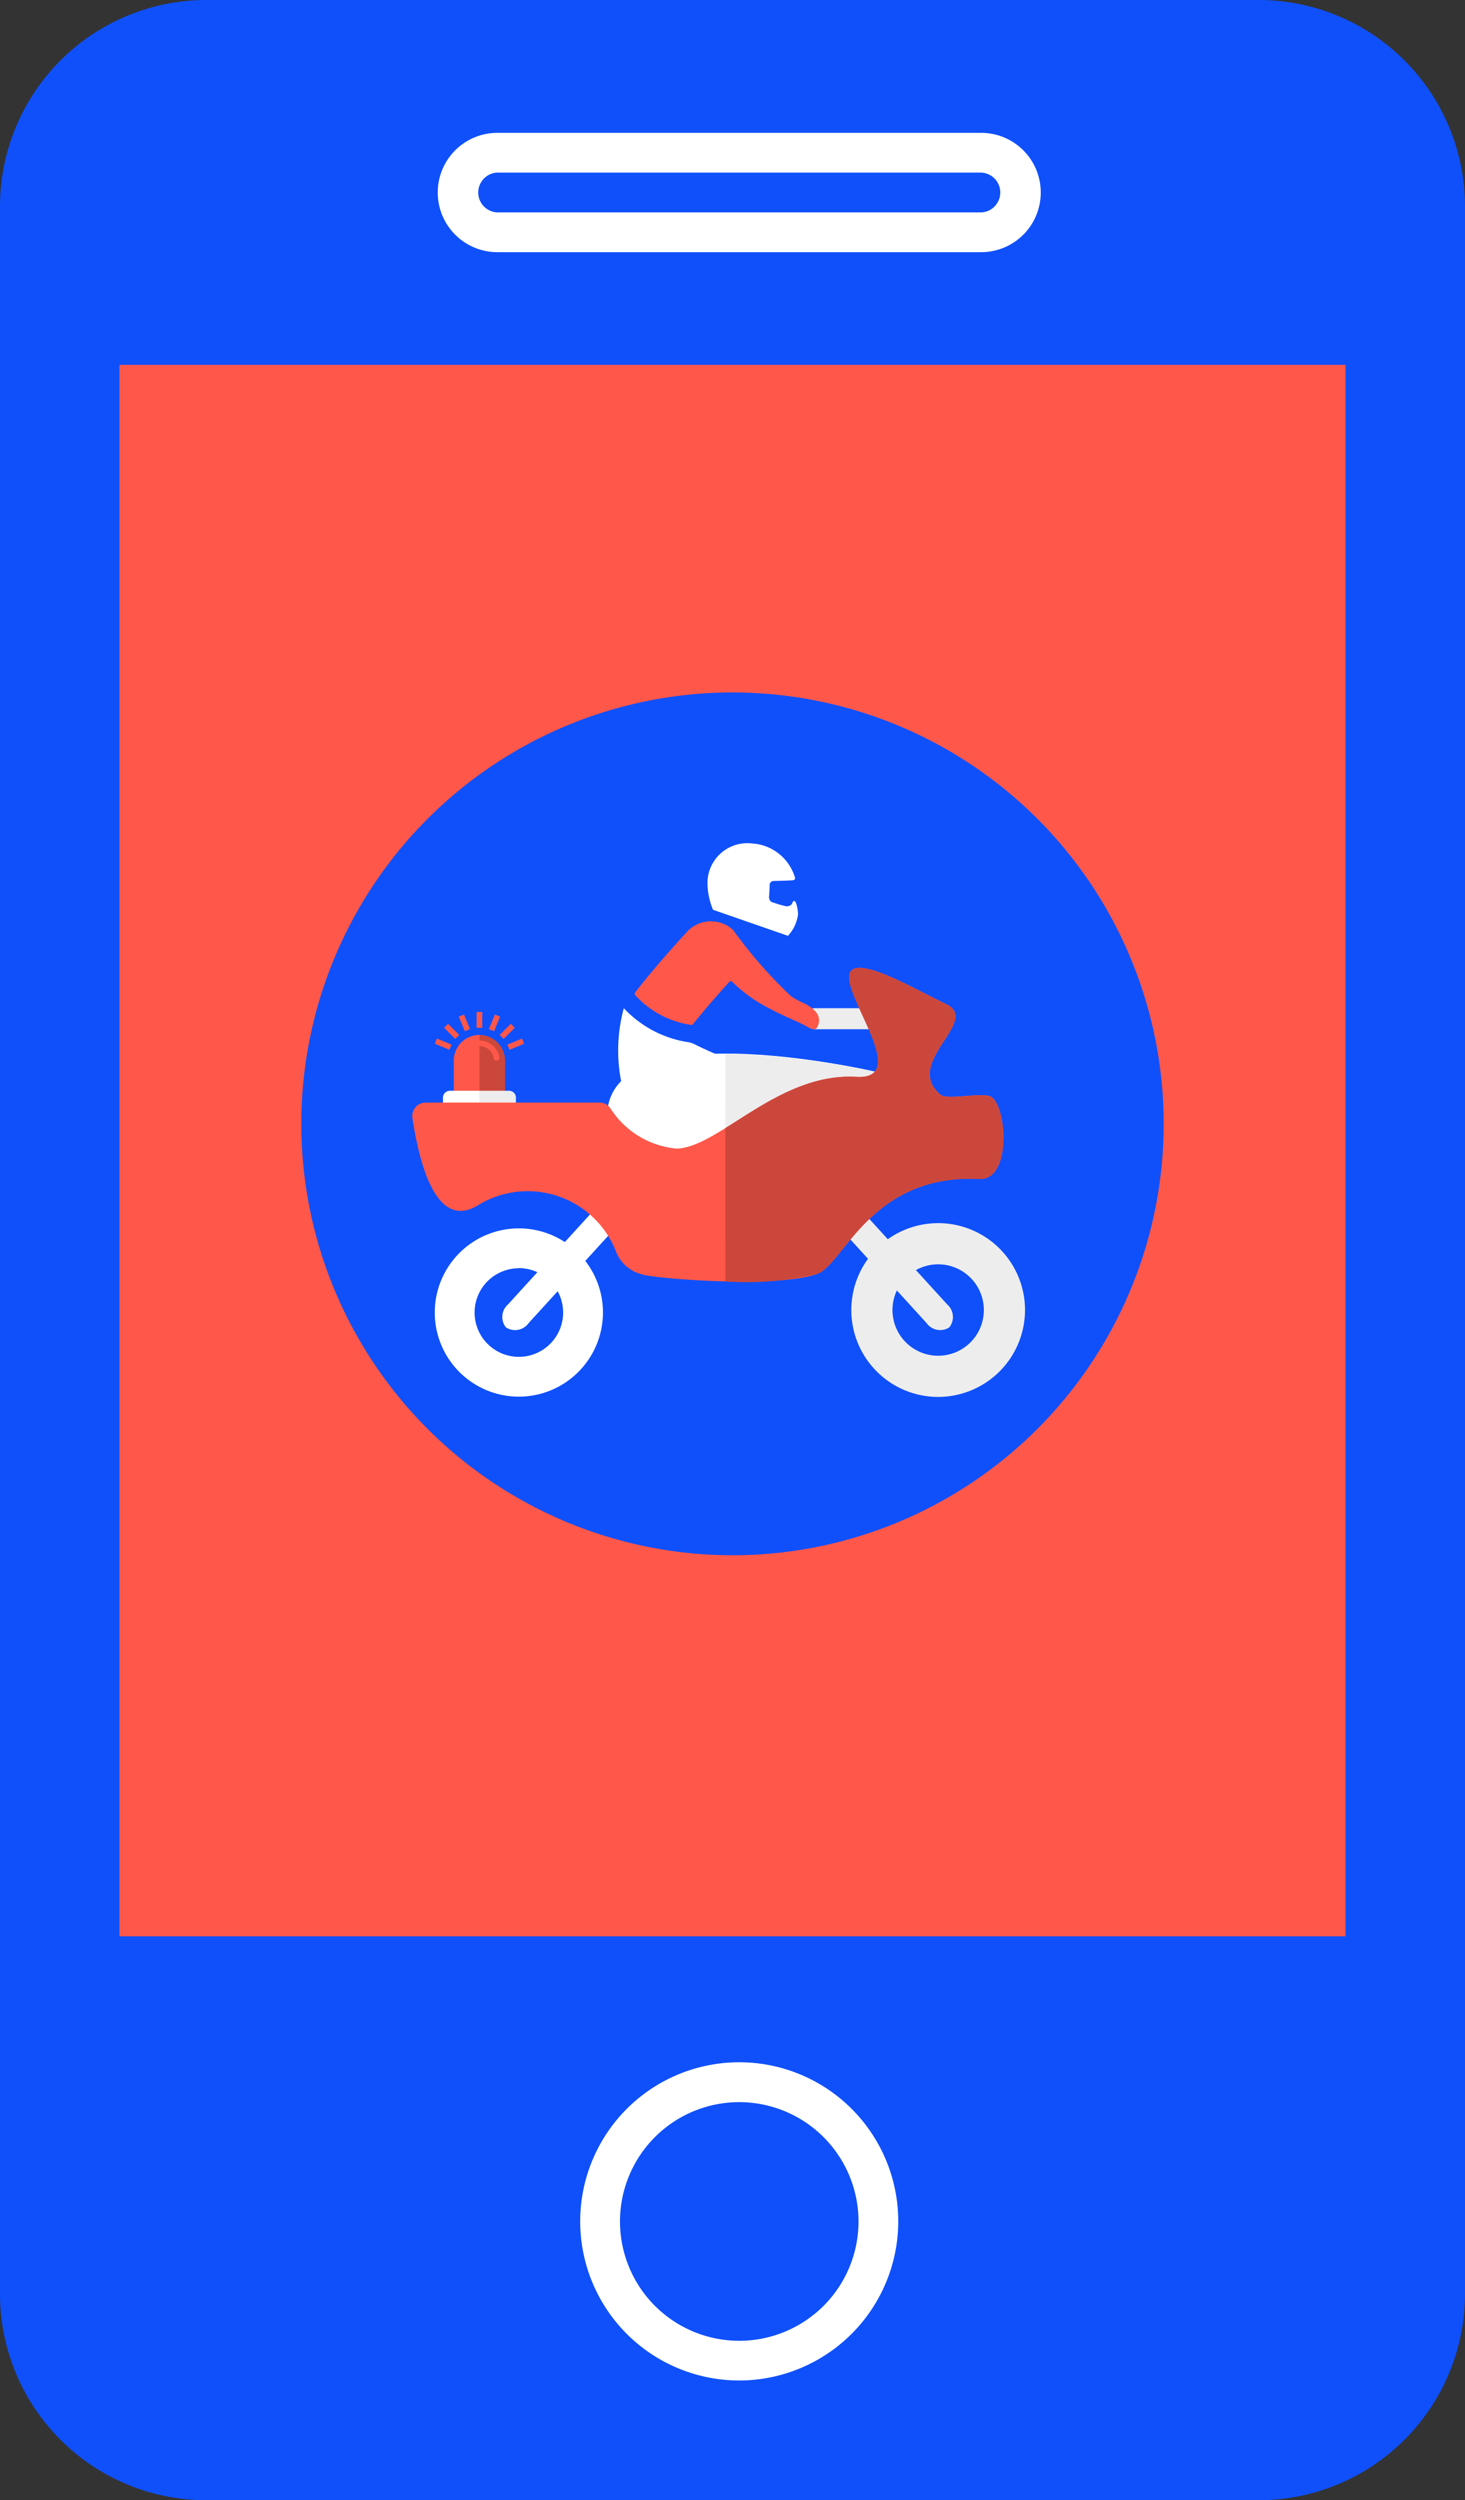 <svg id="Grupo_969" data-name="Grupo 969" xmlns="http://www.w3.org/2000/svg" width="49.442" height="84.336" viewBox="0 0 49.442 84.336">
  <rect x="0" y="0" width="49.442" height="84.336" fill="#333333" stroke="none"/>
  <g id="Grupo_911" data-name="Grupo 911">
    <g id="Grupo_910" data-name="Grupo 910">
      <path id="Caminho_2289" data-name="Caminho 2289" d="M42.482,84.336H6.96A6.966,6.966,0,0,1,0,77.379V6.96A6.966,6.966,0,0,1,6.96,0H42.482a6.968,6.968,0,0,1,6.96,6.96V77.379A6.97,6.97,0,0,1,42.482,84.336Z" transform="translate(0 0)" fill="#0f50fb"/>
    </g>
  </g>
  <g id="Grupo_912" data-name="Grupo 912" transform="translate(4.031 12.307)">
    <rect id="Retângulo_421" data-name="Retângulo 421" width="41.379" height="53.007" fill="#ff5749"/>
  </g>
  <g id="Grupo_923" data-name="Grupo 923" transform="translate(10.169 23.357)">
    <g id="Grupo_913" data-name="Grupo 913">
      <circle id="Elipse_93" data-name="Elipse 93" cx="14.552" cy="14.552" r="14.552" fill="#0f50fb"/>
    </g>
    <g id="Grupo_838" data-name="Grupo 838" transform="translate(3.751 5.104)">
      <g id="Grupo_815" data-name="Grupo 815" transform="translate(0.753 5.674)">
        <g id="Grupo_814" data-name="Grupo 814" transform="translate(0)">
          <g id="Grupo_800" data-name="Grupo 800" transform="translate(1.461)">
            <path id="Caminho_2227" data-name="Caminho 2227" d="M42.872,109.56h-.094l-.047.267.047.267h.094Z" transform="translate(-42.73 -109.56)" fill="#ff5749"/>
          </g>
          <g id="Grupo_801" data-name="Grupo 801" transform="translate(1.382 0.775)">
            <path id="Caminho_2228" data-name="Caminho 2228" d="M42.2,126.383v-1.017a.866.866,0,0,0-.866-.866h0l-.126,2.009Z" transform="translate(-41.21 -124.5)" fill="#cc473b"/>
          </g>
          <g id="Grupo_802" data-name="Grupo 802" transform="translate(1.413)">
            <rect id="Retângulo_412" data-name="Retângulo 412" width="0.094" height="0.533" fill="#ff5749"/>
          </g>
          <g id="Grupo_803" data-name="Grupo 803" transform="translate(0.642 0.775)">
            <path id="Caminho_2229" data-name="Caminho 2229" d="M27.816,124.689V124.5h0a.866.866,0,0,0-.866.866v1.017l.866.126v-1.631a.488.488,0,0,1,.481.408.091.091,0,0,0,.089.079H28.4a.091.091,0,0,0,.089-.105A.677.677,0,0,0,27.816,124.689Z" transform="translate(-26.95 -124.5)" fill="#ff5749"/>
          </g>
          <g id="Grupo_804" data-name="Grupo 804" transform="translate(2.19 0.399)">
            <rect id="Retângulo_413" data-name="Retângulo 413" width="0.533" height="0.189" transform="translate(0 0.377) rotate(-45)" fill="#ff5749"/>
          </g>
          <g id="Grupo_807" data-name="Grupo 807" transform="translate(0.315 0.085)">
            <g id="Grupo_805" data-name="Grupo 805" transform="translate(0 0.314)">
              <rect id="Retângulo_414" data-name="Retângulo 414" width="0.189" height="0.533" transform="translate(0 0.134) rotate(-45)" fill="#ff5749"/>
            </g>
            <g id="Grupo_806" data-name="Grupo 806" transform="translate(0.496 0)">
              <rect id="Retângulo_415" data-name="Retângulo 415" width="0.189" height="0.533" transform="translate(0 0.072) rotate(-22.5)" fill="#ff5749"/>
            </g>
          </g>
          <g id="Grupo_810" data-name="Grupo 810" transform="translate(1.826 0.085)">
            <g id="Grupo_808" data-name="Grupo 808" transform="translate(0 0)">
              <rect id="Retângulo_416" data-name="Retângulo 416" width="0.533" height="0.189" transform="translate(0 0.493) rotate(-67.5)" fill="#ff5749"/>
            </g>
            <g id="Grupo_809" data-name="Grupo 809" transform="translate(0.625 0.812)">
              <rect id="Retângulo_417" data-name="Retângulo 417" width="0.533" height="0.189" transform="translate(0 0.204) rotate(-22.5)" fill="#ff5749"/>
            </g>
          </g>
          <g id="Grupo_811" data-name="Grupo 811" transform="translate(0 0.896)">
            <rect id="Retângulo_418" data-name="Retângulo 418" width="0.189" height="0.533" transform="translate(0 0.175) rotate(-67.5)" fill="#ff5749"/>
          </g>
          <g id="Grupo_812" data-name="Grupo 812" transform="translate(1.382 2.658)">
            <path id="Caminho_2230" data-name="Caminho 2230" d="M42.568,161.024a.234.234,0,0,0-.234-.234h-1l-.126.232.126.2h1.232v-.2Z" transform="translate(-41.21 -160.79)" fill="#ededed"/>
          </g>
          <g id="Grupo_813" data-name="Grupo 813" transform="translate(0.276 2.658)">
            <path id="Caminho_2231" data-name="Caminho 2231" d="M20.266,160.79h-.131a.234.234,0,0,0-.234.234v.2h1.232v-.434Z" transform="translate(-19.9 -160.79)" fill="#fff"/>
          </g>
        </g>
      </g>
      <g id="Grupo_819" data-name="Grupo 819" transform="translate(6.23 -0.01)">
        <g id="Grupo_816" data-name="Grupo 816" transform="translate(0 7.387)">
          <path id="Caminho_2232" data-name="Caminho 2232" d="M120.161,142.391h0Z" transform="translate(-120.16 -142.39)" fill="#0f50fb"/>
        </g>
        <g id="Grupo_817" data-name="Grupo 817" transform="translate(3.727)">
          <path id="Caminho_2233" data-name="Caminho 2233" d="M194.227,1.255s.587-.013.658-.025.076-.056.067-.091h0A1.612,1.612,0,0,0,193.507-.01,1.346,1.346,0,0,0,192,1.287a2.377,2.377,0,0,0,.187.94l2.529.879a1.314,1.314,0,0,0,.341-.737h0A1.543,1.543,0,0,0,195,2.034a.494.494,0,0,0-.04-.085.046.046,0,0,0-.079.011L194.864,2a.16.16,0,0,1-.038.054.213.213,0,0,1-.2.049,4.23,4.23,0,0,1-.457-.137.159.159,0,0,1-.074-.079.21.21,0,0,1-.017-.107c.006-.073.019-.254.019-.375A.138.138,0,0,1,194.227,1.255Z" transform="translate(-192 0.01)" fill="#fff"/>
        </g>
        <g id="Grupo_818" data-name="Grupo 818" transform="translate(0.703 5.557)">
          <path id="Caminho_2234" data-name="Caminho 2234" d="M139.476,109.013a.276.276,0,0,0-.272-.229h-1.9c-.363-.15-.717-.31-1.019-.46a.764.764,0,0,0-.257-.075,3.744,3.744,0,0,1-2.125-1.139,5.42,5.42,0,0,0-.005,2.829l5.352-.554Z" transform="translate(-133.703 -107.11)" fill="#fff"/>
        </g>
      </g>
      <g id="Grupo_836" data-name="Grupo 836" transform="translate(-0.004 4.184)">
        <g id="Grupo_835" data-name="Grupo 835" transform="translate(0)">
          <g id="Grupo_820" data-name="Grupo 820" transform="translate(13.222 1.363)">
            <path id="Caminho_2235" data-name="Caminho 2235" d="M258.021,107.82h-2.767a.376.376,0,0,1-.394-.355h0a.376.376,0,0,1,.394-.355h2.791" transform="translate(-254.86 -107.11)" fill="#ededed"/>
          </g>
          <g id="Grupo_834" data-name="Grupo 834">
            <g id="Grupo_823" data-name="Grupo 823" transform="translate(0.757 8.79)">
              <g id="Grupo_822" data-name="Grupo 822">
                <path id="Caminho_2236" data-name="Caminho 2236" d="M17.418,255.936a2.838,2.838,0,1,1,2.838-2.838A2.841,2.841,0,0,1,17.418,255.936Zm0-4.331a1.494,1.494,0,1,0,1.494,1.494A1.5,1.5,0,0,0,17.418,251.6Z" transform="translate(-14.58 -250.26)" fill="#fff"/>
              </g>
            </g>
            <g id="Grupo_826" data-name="Grupo 826" transform="translate(14.815 8.614)">
              <g id="Grupo_825" data-name="Grupo 825" transform="translate(0 0)">
                <path id="Caminho_2237" data-name="Caminho 2237" d="M288.491,252.731a2.931,2.931,0,1,1,2.931-2.931A2.934,2.934,0,0,1,288.491,252.731Zm0-4.473a1.542,1.542,0,1,0,1.542,1.542A1.544,1.544,0,0,0,288.491,248.258Z" transform="translate(-285.56 -246.87)" fill="#ededed"/>
              </g>
            </g>
            <g id="Grupo_827" data-name="Grupo 827" transform="translate(6.573 2.892)">
              <path id="Caminho_2238" data-name="Caminho 2238" d="M126.959,139.9c.682,1.736,5.128.45,7.724-.421.99-.332.541-1.485,1.2-2.138.192-.19-.062-.142-.087-.147C135.649,137.158,124.906,134.669,126.959,139.9Z" transform="translate(-126.698 -136.57)" fill="#fff"/>
            </g>
            <g id="Grupo_828" data-name="Grupo 828" transform="translate(3.034 8.074)">
              <path id="Caminho_2239" data-name="Caminho 2239" d="M62.337,237.12l-2.962,3.249a.564.564,0,0,1-.768.146h0a.564.564,0,0,1,.075-.778l2.987-3.277" transform="translate(-58.483 -236.46)" fill="#fff"/>
            </g>
            <g id="Grupo_829" data-name="Grupo 829" transform="translate(14.392 8.074)">
              <path id="Caminho_2240" data-name="Caminho 2240" d="M277.41,237.12l2.962,3.249a.564.564,0,0,0,.768.146h0a.564.564,0,0,0-.075-.778l-2.987-3.277" transform="translate(-277.41 -236.46)" fill="#ededed"/>
            </g>
            <g id="Grupo_830" data-name="Grupo 830" transform="translate(10.563 2.892)">
              <path id="Caminho_2241" data-name="Caminho 2241" d="M203.61,139.1c1.374-.252,2.854.77,3.99.389.99-.332.541-1.485,1.2-2.138.192-.19-.062-.142-.087-.147a26.737,26.737,0,0,0-5.1-.62" transform="translate(-203.61 -136.58)" fill="#ededed"/>
            </g>
            <g id="Grupo_831" data-name="Grupo 831">
              <path id="Caminho_2242" data-name="Caminho 2242" d="M17.818,85.106c.227.192,1.223-.058,1.646.046.583.143.81,2.857-.335,2.8-3.66-.18-4.567,2.871-5.463,3.2-1.373.5-5.543.156-5.913.02a1.265,1.265,0,0,1-.9-.814A3.2,3.2,0,0,0,2.2,88.846c-1.5.9-2.014-1.76-2.2-2.936a.456.456,0,0,1,.439-.535h5.88a.439.439,0,0,1,.356.185,2.957,2.957,0,0,0,2.246,1.368c1.422-.038,3.431-2.572,6.057-2.421s-3.009-5.453,1.746-3.1l1.228.619C19.29,82.582,16.517,84,17.818,85.106Z" transform="translate(0.004 -80.829)" fill="#ff5749"/>
            </g>
            <g id="Grupo_833" data-name="Grupo 833" transform="translate(10.563 0.001)">
              <g id="Grupo_832" data-name="Grupo 832">
                <path id="Caminho_2243" data-name="Caminho 2243" d="M203.61,86.247c1.207-.751,2.676-1.83,4.416-1.729,2.625.151-3.009-5.453,1.746-3.1l1.228.619c1.336.557-1.437,1.978-.136,3.081.227.192,1.223-.058,1.646.046.583.143.81,2.857-.335,2.8-3.66-.18-4.567,2.871-5.463,3.2a10.413,10.413,0,0,1-3.1.255" transform="translate(-203.61 -80.839)" fill="#cc473b"/>
              </g>
            </g>
          </g>
        </g>
      </g>
      <g id="Grupo_837" data-name="Grupo 837" transform="translate(7.501 2.615)">
        <path id="Caminho_2244" data-name="Caminho 2244" d="M150.736,53.619a.863.863,0,0,0-.217-.174h0a1.007,1.007,0,0,0-.137-.08,2.759,2.759,0,0,1-.443-.236,15.532,15.532,0,0,1-1.963-2.24,1.1,1.1,0,0,0-1.554.056c-.024.026-.607.654-1.2,1.363-.215.258-.4.486-.556.691a.062.062,0,0,0,0,.081,3.145,3.145,0,0,0,1.923,1.013h.008c.358-.448.817-.981,1.254-1.459a.062.062,0,0,1,.091,0,4.966,4.966,0,0,0,1.244.893c.351.191.727.352,1.071.509l0,0,.226.119a.547.547,0,0,0,.245.08.062.062,0,0,0,.049-.02A.437.437,0,0,0,150.736,53.619Z" transform="translate(-144.654 -50.594)" fill="#ff5749"/>
      </g>
    </g>
  </g>
  <g id="Grupo_924" data-name="Grupo 924" transform="translate(19.579 69.567)">
    <path id="Caminho_2298" data-name="Caminho 2298" d="M91.088,315.3a5.367,5.367,0,1,1,5.368-5.365A5.373,5.373,0,0,1,91.088,315.3Z" transform="translate(-85.72 -304.57)" fill="#fff"/>
  </g>
  <g id="Grupo_925" data-name="Grupo 925" transform="translate(20.922 70.908)">
    <path id="Caminho_2299" data-name="Caminho 2299" d="M95.625,310.44a4.025,4.025,0,1,0,4.027,4.025A4.028,4.028,0,0,0,95.625,310.44Z" transform="translate(-91.6 -310.44)" fill="#0f50fb"/>
  </g>
  <g id="Grupo_926" data-name="Grupo 926" transform="translate(14.771 4.481)">
    <path id="Caminho_2300" data-name="Caminho 2300" d="M83.009,23.645H66.685a2.012,2.012,0,1,1,0-4.025H83.011a2.012,2.012,0,1,1,0,4.025Z" transform="translate(-64.67 -19.62)" fill="#fff"/>
  </g>
  <g id="Grupo_927" data-name="Grupo 927" transform="translate(16.114 5.822)">
    <path id="Caminho_2301" data-name="Caminho 2301" d="M71.222,25.49a.672.672,0,0,0,0,1.343H87.548a.672.672,0,0,0,0-1.343Z" transform="translate(-70.55 -25.49)" fill="#0f50fb"/>
  </g>
</svg>
